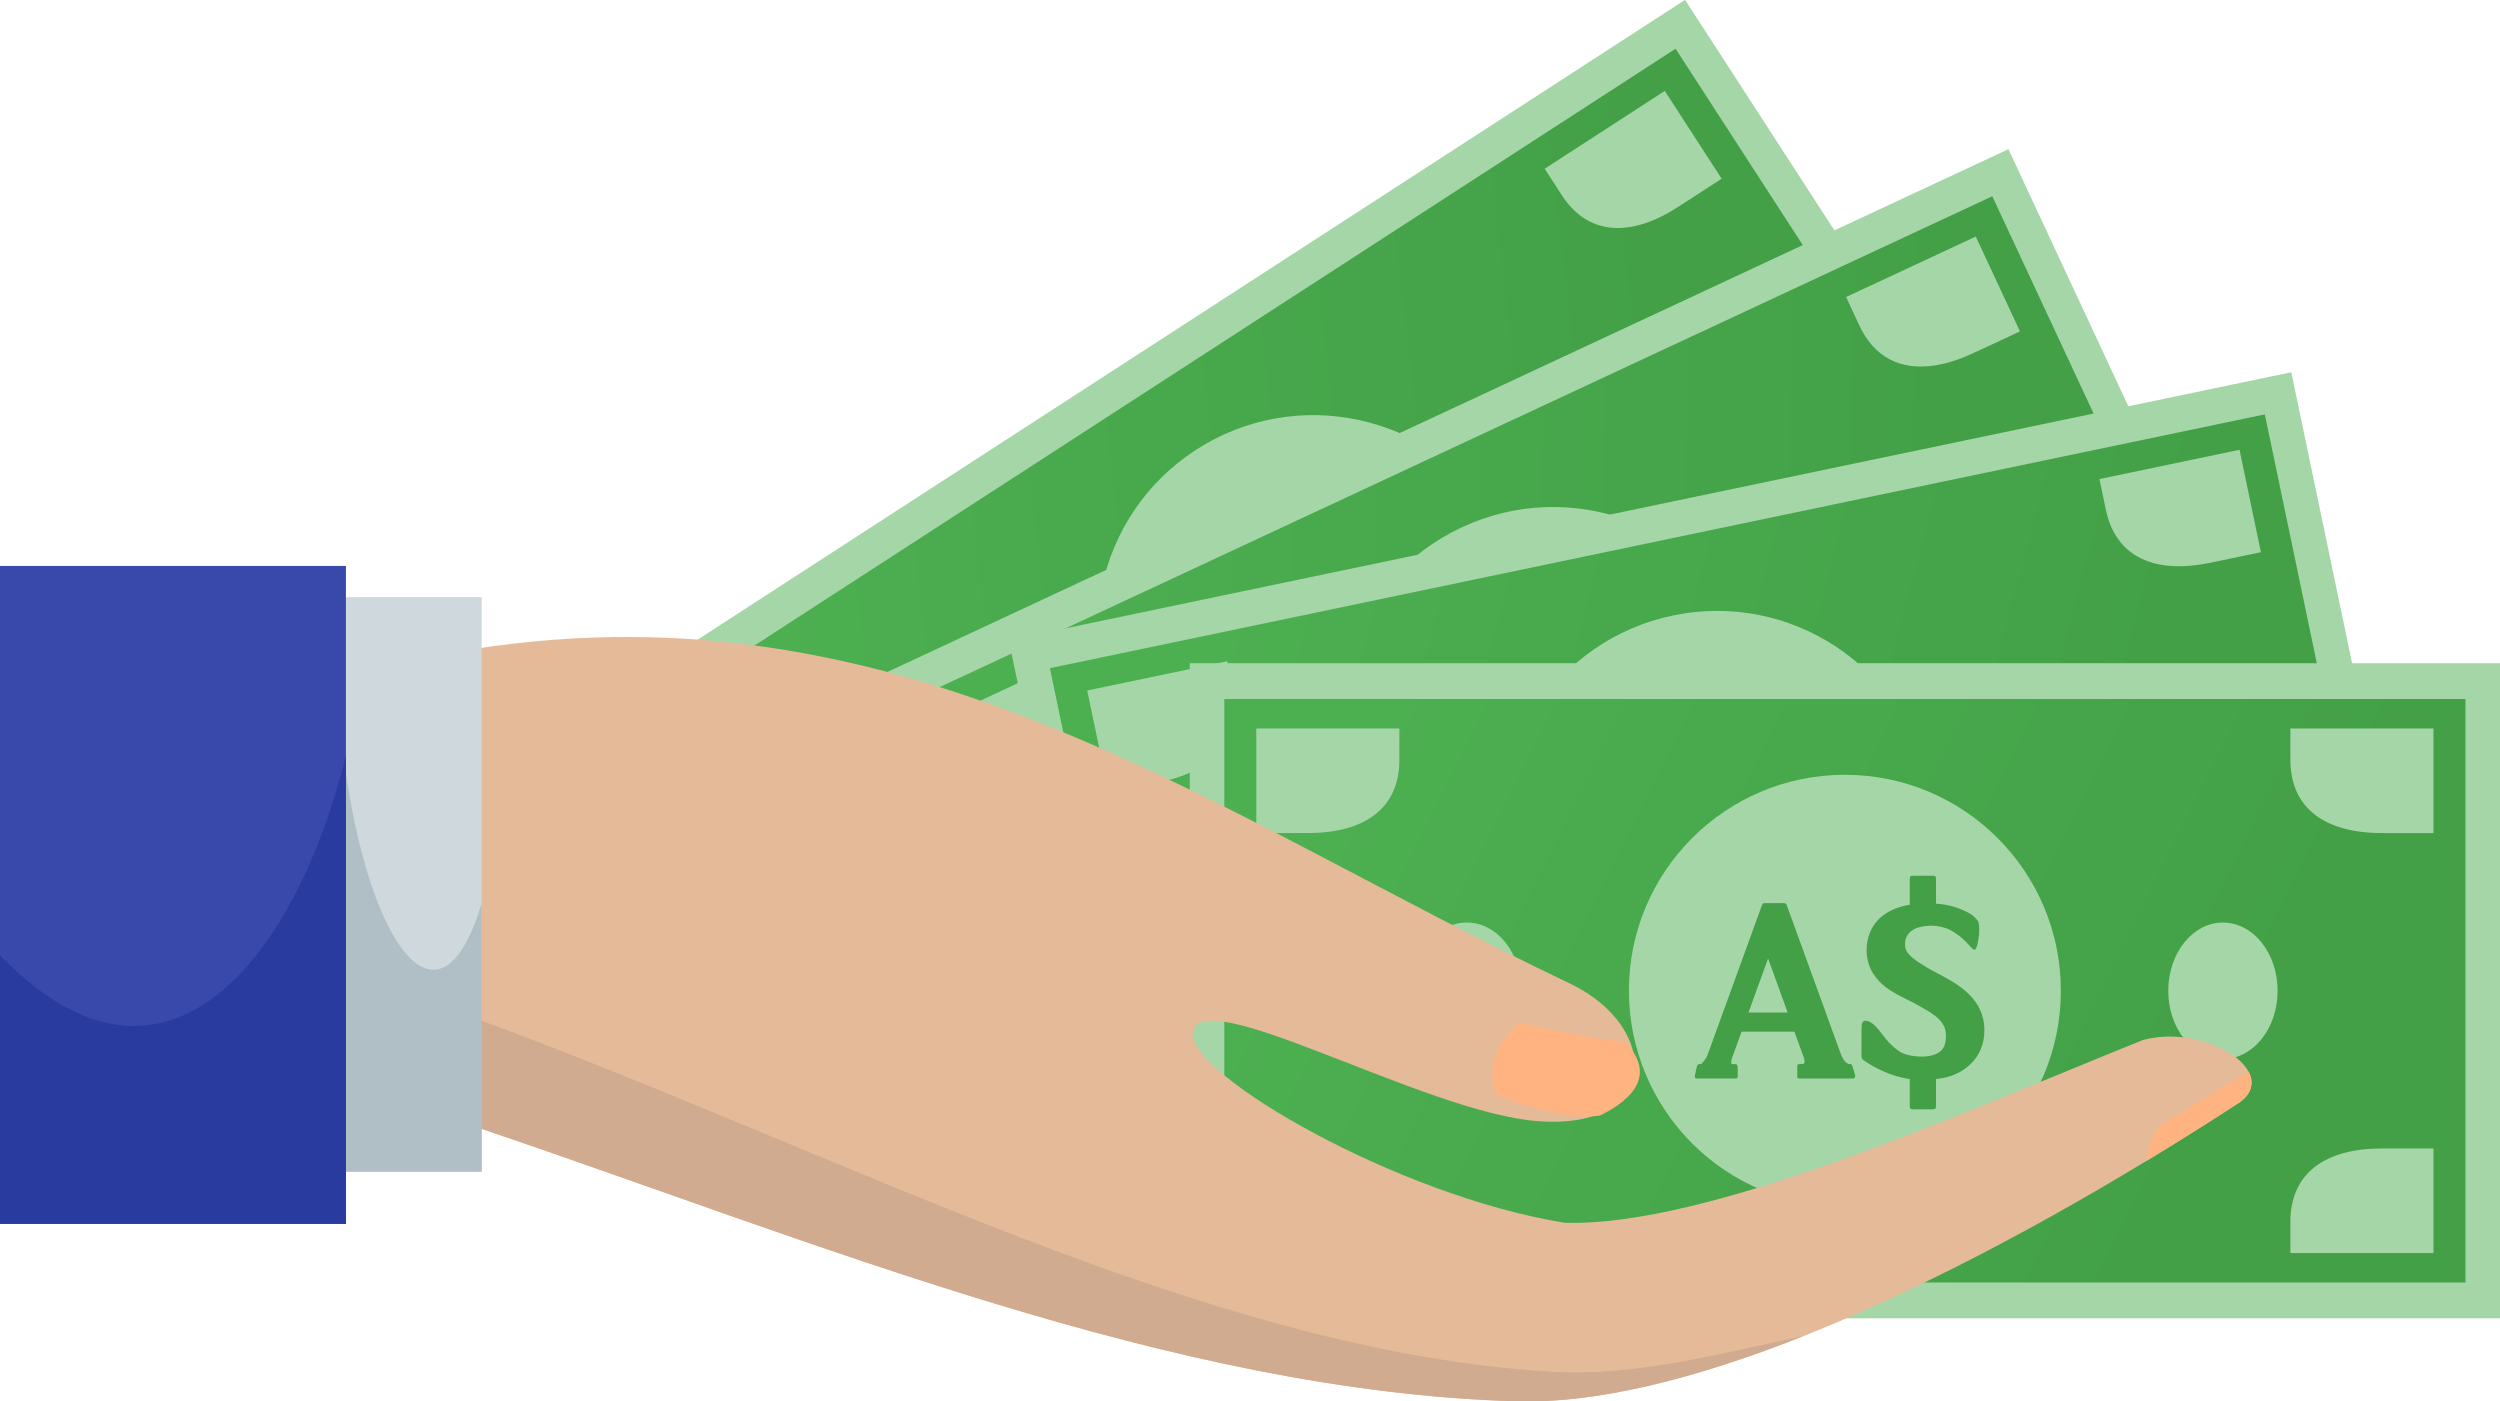 <svg id="_Слой_2" xmlns="http://www.w3.org/2000/svg" width="1080" height="605.43" xmlns:xlink="http://www.w3.org/1999/xlink" viewBox="0 0 1080 605.43"><defs><linearGradient id="l_linearGradient4945" x1="731.89" y1="253.75" x2="335.11" y2="299.3" gradientTransform="translate(239.42 -264.66) rotate(32.94)" gradientUnits="userSpaceOnUse"><stop offset="0" stop-color="#43a047"/><stop offset="1" stop-color="#4caf50"/></linearGradient><linearGradient id="l_linearGradient4945-2" x1="836.5" y1="316.36" x2="437.24" y2="306.67" gradientTransform="translate(194.83 -254.27) rotate(25)" xlink:href="#l_linearGradient4945"/><linearGradient id="l_linearGradient4945-3" x1="901.99" y1="398.94" x2="515.49" y2="298.34" gradientTransform="translate(88.7 -144.11) rotate(11.8)" xlink:href="#l_linearGradient4945"/><linearGradient id="l_linearGradient4945-4" x1="945.32" y1="501.6" x2="587.55" y2="324.11" gradientTransform="matrix(1, 0, 0, 1, 0, 0)" xlink:href="#l_linearGradient4945"/></defs><g id="Hand06_534090928"><g id="Hand06_534090928-2"><g><path d="M284.37 131.13h566.02v283.01H284.37z" transform="translate(-57.04 352.3) rotate(-32.94)" fill="#a5d6a7"/><path d="M299.29 146.61h536.18v252.06H299.29z" transform="translate(-57.04 352.3) rotate(-32.94)" fill="url(#l_linearGradient4945)"/><g><path d="M516.65 194.33c-43.25 28.02-55.59 85.78-27.58 129.03 13.45 20.77 34.61 35.34 58.8 40.51 24.2 5.17 49.46.52 70.23-12.93 43.25-28.02 55.59-85.78 27.58-129.03-28.02-43.25-85.78-55.59-129.03-27.58z" fill="#a5d6a7" fill-rule="evenodd"/><path d="M414.28 336.69c-10.95 7.09-12.64 23.92-3.79 37.58 8.85 13.66 24.9 18.99 35.85 11.9 5.26-3.41 8.61-9.28 9.32-16.33.71-7.05-1.28-14.69-5.53-21.26-4.25-6.56-10.42-11.5-17.14-13.73-6.72-2.23-13.45-1.57-18.71 1.83z" fill="#a5d6a7" fill-rule="evenodd"/><path d="M688.43 159.1c-10.95 7.09-12.64 23.92-3.79 37.58 8.85 13.66 24.9 18.99 35.85 11.9 5.26-3.41 8.61-9.28 9.32-16.33.71-7.05-1.28-14.69-5.53-21.26-4.25-6.56-10.42-11.5-17.14-13.73-6.72-2.23-13.45-1.57-18.71 1.83z" fill="#a5d6a7" fill-rule="evenodd"/><path d="M391.02 468.06l18.73-12.14c20.5-13.28 38.93-12.53 50.33 5.06l7.38 11.4-51.88 33.61-24.57-37.92z" fill="#a5d6a7"/><path d="M316.93 353.7l18.73-12.14c20.5-13.28 27.35-30.41 15.96-48l-7.38-11.4-51.88 33.61 24.57 37.92z" fill="#a5d6a7"/><path d="M817.82 191.57l-18.73 12.14c-20.5 13.28-27.36 30.41-15.96 48l7.38 11.4 51.88-33.61-24.57-37.92z" fill="#a5d6a7"/><path d="M743.74 77.21l-18.73 12.14c-20.5 13.28-38.93 12.53-50.33-5.06l-7.38-11.4 51.88-33.61 24.57 37.92z" fill="#a5d6a7"/></g><path d="M565.71 214.51c-1.82 1.18-1.81 1.22-.64 3.02l5.63 8.69c-4.38 3.97-6.93 8.22-7.85 12.51-1.05 4.93.12 9.83 2.89 14.11 3.5 5.41 8.56 7.87 13.81 8.69 5.03.78 10.89-.19 15.82-.67.0.0.01.0.02.0 1.45-.16 3.61-.18 7.19-.43 2.45.0 4.7.13 6.5.67 2.29.68 3.99 1.78 5.42 3.98 1.94 2.99 2.25 4.96 1.84 6.73-.96 3.66-4.78 6.35-7.92 7.97-2.92 1.5-5.23 2.09-7.18 2.05-5.32-.21-8.49-1.61-12.06-2.89-3.05-1.02-5.68-1.26-7.26-.27-1.09.68-.88 1.84.5 3.97l5.51 8.48c.75 1.1 1.16 2.28 2.39 2.3.16.01 2.98.2 7.11-.22 4.04-.41 9.25-1.44 14.2-3.78l5.94 9.17c1.17 1.8 1.29 1.76 3.02.64l5.87-3.8c1.82-1.18 1.81-1.22.64-3.02l-5.92-9.15c5.35-4.34 7.78-8.62 8.98-13.45 1.35-5.46.15-10.91-2.87-15.57-4.14-6.38-10.14-9.05-16.23-9.85-5.87-.77-11.88.0-17.15.43-1.48.12-3.27.16-4.7.17-.72.0-1.35.0-1.82.0-.24.0-.43.0-.59.0-.09.0-.15.0-.21.0-3.56-.2-6.56-.67-8.07-2.99-2.05-2.74-1.92-5.87.08-8.86 1.19-1.57 3.19-3.37 5.26-4.66 2.07-1.3 5.58-2.52 7.4-2.6 9.41-.79 13.7 3.32 13.74.74-.12-2.64-4.02-10.15-6.07-10.68-1.2-.24-2.27-.91-5.88-.53-3.53.37-8.23 1.48-13.07 4.25l-5.38-8.31c-1.18-1.82-1.22-1.81-3.02-.64l-5.87 3.8s0 0 0 0zm-41.59 41.01h0s-6.37 4.15-6.37 4.15c-.73.47-.7.53-.35 2.25l15.13 65.69v-.05s0 .08.02.12c.42 1.77.29 3.15.15 4.12-.1.69-.07 1.07-.38 1.27-.87.56-1.19.83-.71 2.09l1.27 3.42c.68 1.06.8 1.03 1.86.35l13.25-8.59c1.06-.68 1.1-.79.42-1.84l-1.42-2.19c-1.21-1.87-1.37-1.85-3.18-.68-.24.16-.34.17-.33.17.01.0.04.03-.1-.06-.11-.07-.79-.75-1.18-2.45h0s0 0 0 0l-2.66-11.55 19.15-12.41 9.39 7.07c1.34 1.02 1.57 1.79 1.59 2.08.02.35-.78.91-1.19 1.17-1.06.68-1.08.84-.39 1.89l1.94 3c.68 1.05.88.96 1.94.28l18.47-11.96c1.06-.68 1.24-.92.56-1.97l-2.82-2.4c-1.02-.92-1.35-.72-1.77-.45-.36.23-.88.43-1.8.3-.92-.14-2.24-.65-3.99-1.94l.09.08c-.06-.06-.2-.15-.19-.15l.09.06-53.88-40.74c-1.23-.94-1.31-.95-2.59-.12h0zm7.84 23.46 19.78 14.98-14.2 9.2-5.58-24.18z" fill="#43a047"/></g><path d="M773.36 453.25c-.25-14.1-12.42-27.4-37.64-18.66-63.58 19.43-86.9 15.54-143.92 8.85-115.44-33.7-191.07-62.91-268.15-99.4.0.0-15.43 84.39-15.2 87.46.22 3.07 201.64 68.36 201.64 68.36l224.9-13.16 38.37-33.46z" fill="#e4ba98" fill-rule="evenodd"/><path d="M855.54 443.88c-2.66-13.85-13.8-19.93-40.28-11.94-59.31 30.03-117.61 46.43-174.93 49.61-113.1 8.17-164.37-45.51-246.55-68.26.0.0-.75 85.79.0 88.77.75 2.98 210.37 32.82 210.37 32.82l219.32-51.47 32.08-39.54z" fill="#e4ba98" fill-rule="evenodd"/><path d="M915.48 452.36c-2.66-13.85-16.84-21.96-43.33-13.96-59.31 30.03-138.66 56.64-195.98 59.81-113.1 8.17-144.23-38.57-226.41-61.33.0.0.16 68.65.9 71.64.75 2.98 210.37 32.82 210.37 32.82l219.32-51.47 35.12-37.51z" fill="#e4ba98" fill-rule="evenodd"/><g><path d="M387.95 170.84h566.02v283.01H387.95z" transform="translate(-69.14 312.78) rotate(-25)" fill="#a5d6a7"/><path d="M402.87 186.31h536.18v252.06H402.87z" transform="translate(-69.14 312.78) rotate(-25)" fill="url(#l_linearGradient4945-2)"/><g><path d="M631.54 227.78c-46.7 21.77-66.91 77.28-45.14 123.98 10.46 22.43 29.39 39.78 52.64 48.25 23.25 8.46 48.91 7.35 71.34-3.11 46.7-21.77 66.91-77.28 45.14-123.98-21.77-46.7-77.28-66.91-123.98-45.14z" fill="#a5d6a7" fill-rule="evenodd"/><path d="M510.48 354.64c-11.82 5.51-15.83 21.94-8.95 36.7 6.88 14.76 22.04 22.25 33.86 16.74 5.68-2.65 9.81-8 11.49-14.88 1.68-6.88.76-14.73-2.54-21.82-3.3-7.09-8.73-12.83-15.08-15.97-6.35-3.14-13.11-3.42-18.78-.77z" fill="#a5d6a7" fill-rule="evenodd"/><path d="M806.53 216.61c-11.82 5.51-15.83 21.94-8.95 36.7 6.88 14.76 22.04 22.25 33.86 16.74 5.68-2.65 9.81-8 11.49-14.88 1.68-6.88.76-14.73-2.54-21.82-3.3-7.09-8.73-12.83-15.08-15.97-6.35-3.14-13.11-3.42-18.78-.77z" fill="#a5d6a7" fill-rule="evenodd"/><path d="M469.3 481.53l20.23-9.43c22.14-10.32 40.29-7.04 49.15 11.96l5.74 12.31-56.02 26.12-19.09-40.95z" fill="#a5d6a7"/><path d="M411.72 358.04l20.23-9.43c22.14-10.32 31.29-26.34 22.44-45.34l-5.74-12.31-56.02 26.12 19.09 40.95z" fill="#a5d6a7"/><path d="M930.2 266.65l-20.23 9.43c-22.14 10.32-31.29 26.34-22.44 45.34l5.74 12.31 56.02-26.12-19.09-40.95z" fill="#a5d6a7"/><path d="M872.63 143.15l-20.23 9.43c-22.14 10.32-40.29 7.04-49.15-11.96l-5.74-12.31 56.02-26.12 19.09 40.95z" fill="#a5d6a7"/></g><path d="M677.34 254.54c-1.96.92-1.96.95-1.05 2.9l4.37 9.38c-4.89 3.33-8 7.18-9.5 11.31-1.73 4.74-1.24 9.76.91 14.37 2.72 5.84 7.39 8.98 12.48 10.51 4.88 1.47 10.81 1.32 15.76 1.52.0.0.01.0.02.0 1.46.04 3.59.32 7.18.57 2.43.33 4.64.78 6.35 1.56 2.17.99 3.71 2.32 4.82 4.69 1.51 3.23 1.55 5.22.9 6.92-1.45 3.5-5.62 5.63-8.95 6.8-3.1 1.08-5.47 1.35-7.4 1.04-5.24-.94-8.19-2.77-11.55-4.53-2.88-1.43-5.45-2.03-7.15-1.27-1.17.52-1.13 1.7-.05 4l4.28 9.16c.59 1.19.84 2.42 2.05 2.61.16.03 2.92.61 7.08.76 4.06.15 9.36-.14 14.59-1.78l4.62 9.9c.91 1.94 1.04 1.92 2.9 1.05l6.34-2.96c1.96-.92 1.96-.95 1.05-2.9l-4.6-9.88c5.9-3.56 8.9-7.46 10.75-12.08 2.09-5.22 1.65-10.78-.7-15.82-3.21-6.89-8.8-10.36-14.72-12-5.7-1.57-11.76-1.64-17.04-1.94-1.49-.09-3.26-.29-4.68-.48-.71-.09-1.34-.18-1.81-.25-.24-.03-.43-.06-.58-.08-.09-.01-.15-.02-.21-.02-3.5-.69-6.41-1.57-7.58-4.08-1.65-2.99-1.09-6.08 1.3-8.76 1.39-1.39 3.63-2.89 5.85-3.89 2.23-1 5.87-1.72 7.69-1.55 9.43.52 13.11 5.18 13.51 2.63.24-2.63-2.58-10.61-4.53-11.42-1.15-.41-2.12-1.22-5.75-1.34-3.55-.12-8.36.33-13.53 2.4l-4.18-8.97c-.92-1.96-.95-1.96-2.9-1.05l-6.34 2.96s0 0 0 0zm-46.85 34.87h0s-6.88 3.23-6.88 3.23c-.79.36-.77.42-.66 2.18l5.91 67.15v-.05s0 .08.0.12c.17 1.81-.15 3.16-.42 4.1-.19.67-.21 1.05-.55 1.2-.94.44-1.29.65-.99 1.97l.79 3.56c.53 1.14.65 1.13 1.79.6l14.31-6.67c1.14-.53 1.2-.63.67-1.77l-1.1-2.37c-.94-2.02-1.1-2.03-3.06-1.11-.26.12-.36.12-.35.12.01.0.04.03-.09-.07-.1-.09-.67-.85-.84-2.59h0s0 0 0 0l-1.04-11.8 20.68-9.64 8.32 8.3c1.18 1.19 1.31 1.99 1.29 2.28-.03.35-.9.79-1.34 1-1.14.53-1.18.68-.65 1.82l1.51 3.24c.53 1.14.74 1.07 1.88.54l19.94-9.3c1.14-.53 1.36-.74.82-1.88l-2.46-2.77c-.88-1.05-1.24-.9-1.69-.69-.38.18-.93.31-1.82.05-.89-.26-2.13-.95-3.69-2.47l.08.09c-.05-.07-.18-.18-.17-.17l.08.07-47.74-47.8c-1.09-1.1-1.17-1.13-2.55-.48h0zm4.52 24.32 17.52 17.56-15.34 7.15-2.19-24.72z" fill="#43a047"/></g><g><path d="M458.73 215.72h566.02v283.01H458.73z" transform="translate(-57.37 159.2) rotate(-11.8)" fill="#a5d6a7"/><path d="M473.66 231.2h536.18v252.06H473.66z" transform="translate(-57.37 159.2) rotate(-11.8)" fill="url(#l_linearGradient4945-3)"/><g><path d="M722.67 265.9c-50.44 10.53-82.79 59.96-72.25 110.4 5.06 24.22 19.53 45.44 40.24 58.99 20.7 13.55 45.94 18.32 70.17 13.26 50.44-10.54 82.79-59.96 72.25-110.4-10.54-50.44-59.96-82.79-110.4-72.25z" fill="#a5d6a7" fill-rule="evenodd"/><path d="M575.84 361.76c-12.77 2.67-20.42 17.75-17.09 33.69 3.33 15.94 16.38 26.7 29.14 24.03 6.13-1.28 11.38-5.55 14.58-11.87 3.21-6.32 4.11-14.17 2.51-21.82-1.6-7.65-5.57-14.48-11.03-18.99-5.47-4.51-11.98-6.32-18.11-5.04z" fill="#a5d6a7" fill-rule="evenodd"/><path d="M895.59 294.98c-12.77 2.67-20.42 17.75-17.09 33.69 3.33 15.94 16.38 26.7 29.14 24.03 6.13-1.28 11.38-5.55 14.58-11.87 3.21-6.32 4.11-14.17 2.51-21.82-1.6-7.65-5.57-14.48-11.03-18.99-5.47-4.51-11.98-6.32-18.11-5.04z" fill="#a5d6a7" fill-rule="evenodd"/><path d="M506.78 475.91l21.85-4.56c23.91-4.99 40.83 2.35 45.12 22.87l2.78 13.29-60.51 12.64-9.24-44.23z" fill="#a5d6a7"/><path d="M478.92 342.52l21.85-4.56c23.91-4.99 36.48-18.5 32.2-39.01l-2.78-13.29-60.51 12.64 9.24 44.23z" fill="#a5d6a7"/><path d="M1004.57 371.93l-21.85 4.56c-23.91 4.99-36.48 18.5-32.2 39.01l2.78 13.29 60.51-12.64-9.24-44.23z" fill="#a5d6a7"/><path d="M976.71 238.55l-21.85 4.56c-23.91 4.99-40.83-2.35-45.12-22.87l-2.78-13.29 60.51-12.64 9.24 44.23z" fill="#a5d6a7"/></g><path d="M761.15 302.41c-2.12.44-2.12.48-1.69 2.58l2.12 10.13c-5.52 2.12-9.43 5.16-11.83 8.84-2.76 4.22-3.44 9.21-2.4 14.2 1.32 6.31 5.15 10.43 9.75 13.08 4.41 2.55 10.23 3.75 15 5.08.0.0.01.0.02.0 1.41.37 3.43 1.14 6.86 2.19 2.29.87 4.34 1.82 5.82 2.97 1.89 1.46 3.08 3.1 3.62 5.67.73 3.49.31 5.43-.71 6.94-2.21 3.07-6.75 4.19-10.27 4.58-3.26.35-5.64.07-7.44-.68-4.88-2.11-7.34-4.57-10.21-7.05-2.48-2.05-4.84-3.22-6.67-2.87-1.26.24-1.49 1.4-.96 3.88l2.08 9.9c.3 1.29.26 2.55 1.4 3.01.15.07 2.71 1.26 6.72 2.36 3.91 1.07 9.15 2 14.61 1.59l2.23 10.69c.44 2.1.57 2.11 2.58 1.69l6.85-1.43c2.12-.44 2.13-.48 1.69-2.58l-2.23-10.67c6.56-2.12 10.37-5.23 13.22-9.3 3.23-4.61 4.07-10.12 2.93-15.56-1.55-7.44-6.2-12.1-11.59-15.04-5.19-2.84-11.08-4.28-16.15-5.78-1.43-.42-3.1-1.03-4.45-1.54-.67-.25-1.26-.48-1.7-.66-.22-.09-.4-.16-.55-.21-.08-.03-.14-.05-.2-.07-3.25-1.47-5.88-3-6.44-5.7-.93-3.29.33-6.17 3.27-8.23 1.68-1.04 4.19-1.99 6.58-2.45 2.4-.46 6.11-.34 7.84.25 9.06 2.65 11.58 8.03 12.55 5.65.84-2.51-.09-10.91-1.81-12.15-1.03-.66-1.78-1.67-5.29-2.62-3.43-.93-8.21-1.59-13.73-.75l-2.02-9.69c-.44-2.12-.48-2.13-2.58-1.69l-6.85 1.43s0 0 0 0zm-53.58 23.25h0s-7.44 1.57-7.44 1.57c-.85.17-.84.24-1.14 1.97l-9.58 66.73.02-.05s-.02.08-.02.12c-.25 1.8-.87 3.04-1.35 3.9-.34.61-.45.97-.81 1.05-1.01.21-1.41.34-1.42 1.69l-.05 3.65c.26 1.23.37 1.25 1.61 1l15.46-3.23c1.23-.26 1.31-.34 1.05-1.57l-.53-2.56c-.45-2.18-.61-2.22-2.72-1.78-.28.06-.38.03-.37.04.01.0.03.04-.07-.09-.08-.11-.46-.99-.22-2.71h0s0 0 0 0l1.68-11.73 22.33-4.66 6.21 9.98c.88 1.43.82 2.24.73 2.51-.1.34-1.06.57-1.53.66-1.23.26-1.31.39-1.05 1.62l.73 3.5c.26 1.23.48 1.22 1.71.96l21.54-4.5c1.23-.26 1.49-.41 1.23-1.64l-1.76-3.26c-.62-1.22-1-1.16-1.49-1.05-.41.09-.98.09-1.79-.37-.81-.46-1.85-1.41-3.03-3.25l.06.11c-.04-.08-.13-.21-.13-.21l.06.09-35.56-57.43c-.81-1.32-.88-1.36-2.38-1.05h0zm-1.15 24.71 13.05 21.1-16.57 3.46 3.52-24.56z" fill="#43a047"/></g><g><path d="M513.98 286.5H1080v283.01H513.98z" fill="#a5d6a7"/><path d="M528.9 301.98h536.18v252.06H528.9z" fill="url(#l_linearGradient4945-4)"/><g><path d="M796.99 334.71c-51.53.0-93.3 41.77-93.3 93.3.0 24.74 9.83 48.48 27.33 65.97 17.5 17.5 41.23 27.33 65.97 27.33 51.53.0 93.3-41.77 93.3-93.3.0-51.53-41.77-93.3-93.3-93.3z" fill="#a5d6a7" fill-rule="evenodd"/><path d="M633.66 398.53c-13.04.0-23.62 13.2-23.62 29.48.0 16.28 10.57 29.48 23.62 29.48 6.26.0 12.27-3.11 16.7-8.63 4.43-5.53 6.92-13.03 6.92-20.85.0-7.82-2.49-15.32-6.92-20.85-4.43-5.53-10.44-8.63-16.7-8.63z" fill="#a5d6a7" fill-rule="evenodd"/><path d="M960.31 398.53c-13.04.0-23.62 13.2-23.62 29.48.0 16.28 10.57 29.48 23.62 29.48 6.26.0 12.27-3.11 16.7-8.63 4.43-5.53 6.92-13.03 6.92-20.85.0-7.82-2.49-15.32-6.92-20.85-4.43-5.53-10.44-8.63-16.7-8.63z" fill="#a5d6a7" fill-rule="evenodd"/><path d="M542.72 496.14h22.32c24.42.0 39.49 10.65 39.49 31.61v13.58h-61.81v-45.19z" fill="#a5d6a7"/><path d="M542.72 359.88h22.32c24.42.0 39.49-10.65 39.49-31.61v-13.58h-61.81v45.19z" fill="#a5d6a7"/><path d="M1051.26 496.14h-22.32c-24.42.0-39.49 10.65-39.49 31.61v13.58h61.81v-45.19z" fill="#a5d6a7"/><path d="M1051.26 359.88h-22.32c-24.42.0-39.49-10.65-39.49-31.61v-13.58h61.81v45.19z" fill="#a5d6a7"/></g><path d="M827.19 378.32c-2.16.0-2.18.04-2.18 2.18v10.35c-5.84.95-10.28 3.13-13.39 6.24-3.57 3.57-5.25 8.32-5.25 13.41.0 6.44 2.91 11.26 6.87 14.8 3.8 3.39 9.24 5.77 13.64 8.04.0.0.01.0.02.0 1.31.66 3.12 1.81 6.27 3.55 2.06 1.32 3.87 2.67 5.09 4.1 1.55 1.82 2.38 3.67 2.38 6.29.0 3.56-.81 5.38-2.11 6.65-2.8 2.55-7.47 2.73-10.99 2.38-3.26-.33-5.53-1.09-7.14-2.19-4.35-3.07-6.25-5.97-8.55-8.98-2.01-2.51-4.08-4.14-5.94-4.18-1.28-.02-1.74 1.06-1.74 3.6v10.11c.04 1.33-.25 2.55.76 3.23.13.1 2.39 1.79 6.09 3.68 3.61 1.85 8.55 3.83 13.98 4.55v10.92c0 2.14.13 2.18 2.18 2.18h7c2.17.0 2.18-.04 2.18-2.18v-10.9c6.85-.74 11.22-3 14.85-6.4 4.1-3.85 6.05-9.08 6.05-14.63.0-7.61-3.59-13.11-8.27-17.09-4.5-3.84-9.97-6.45-14.63-8.96-1.31-.71-2.83-1.64-4.04-2.41-.61-.39-1.13-.73-1.53-.99-.2-.13-.36-.24-.49-.32-.08-.05-.13-.08-.18-.11-2.88-2.11-5.14-4.13-5.14-6.9-.23-3.41 1.58-5.97 4.88-7.39 1.85-.67 4.51-1.09 6.95-1.05 2.44.04 6.05.92 7.62 1.84 8.33 4.45 9.69 10.23 11.13 8.09 1.33-2.28 2.15-10.7.72-12.26-.87-.86-1.41-2-4.64-3.64-3.17-1.61-7.71-3.23-13.28-3.54v-9.9c0-2.17-.04-2.18-2.18-2.18h-7s0 0 0 0zm-57.2 11.81h0s-7.6.02-7.6.02c-.87.0-.87.06-1.52 1.7l-23.02 63.36.03-.05s-.03.07-.05.11c-.61 1.71-1.47 2.8-2.12 3.54-.46.52-.64.86-1.01.86-1.04.0-1.45.05-1.73 1.37l-.79 3.56c0 1.26.11 1.3 1.37 1.3h15.79c1.26.0 1.35-.06 1.35-1.32v-2.61c0-2.22-.14-2.3-2.3-2.3-.29.0-.38-.04-.37-.04.01.0.02.05-.05-.1-.06-.12-.25-1.06.34-2.7h0s4.04-11.14 4.04-11.14h22.82l4.04 11.04c.57 1.58.35 2.36.21 2.61-.17.31-1.15.34-1.64.34-1.26.0-1.36.12-1.36 1.38v3.57c0 1.26.22 1.29 1.48 1.29h22c1.26.0 1.54-.09 1.54-1.35l-1.06-3.55c-.36-1.32-.75-1.34-1.24-1.34-.42.0-.97-.12-1.67-.73-.7-.61-1.53-1.76-2.3-3.8l.04.12c-.02-.09-.08-.23-.08-.23l.04.1-23.07-63.49c-.52-1.46-.58-1.51-2.11-1.51.0.0.0.0.0.0zm-6.18 23.95 8.46 23.32h-16.92l8.46-23.32z" fill="#43a047"/></g><path d="M204.95 280.32c187.85-29.03 318.94 71.25 473.64 144.74 39.49 19.2 38.23 63.44-14.32 59.26-49.01-3.59-148.22-61.75-149-37.52-.57 17.72 87.73 69.58 160.65 81.44 62.36 1.77 170.62-47.05 249.9-78.99 27.42-7.19 59.41 14.01 41.84 26.89-104.05 67.72-230.12 131.69-312.79 129.23-148.74-4.43-301.33-68.45-449.89-118.78l-.03-206.27z" fill="#e4ba98" fill-rule="evenodd"/><path d="M656.72 441.9c-11.92 9.5-13.8 20.04-10.77 30.42 15.2 7.77 38.45 11.16 45.3 9.55 15.45-7.52 23.79-18.41 10.64-31.92-13.91-.85-36.37-5.95-45.16-8.05z" fill="#ffb380" fill-rule="evenodd"/><path d="M971.33 462.88l-36.35 22.16c-4.74 2.79-7.83 11.84-7.47 16.32 13.64-8.27 27.07-16.72 40.14-25.23 5.43-3.99 6.12-8.77 3.67-13.26z" fill="#ffb380" fill-rule="evenodd"/><path d="M125.2 257.96h82.9v248.21H125.2z" fill="#cfd8dc"/><path d="M204.97 439.82v46.76c148.56 50.32 301.16 114.35 449.9 118.78 35.24 1.05 78.37-9.97 124.31-28.21-35.98 7.47-72.48 17.64-109.42 15.41-149.33-9-305.95-94.56-464.79-152.74z" fill="#d1ab8f" fill-rule="evenodd"/><path d="M208.1 390.12c-17.78 59.75-48.39 20.17-59.24-60.27l-23.66 176.32h82.9V390.13z" fill="#b0bec5" fill-rule="evenodd"/><path d="M0 244.49h149.44v284.22H0z" fill="#3949ab"/><path d="M149.44 326.39C128.11 412.9 71.91 487.01.0 412.67v116.04H149.44v-202.32z" fill="#293b9f" fill-rule="evenodd"/></g></g></svg>